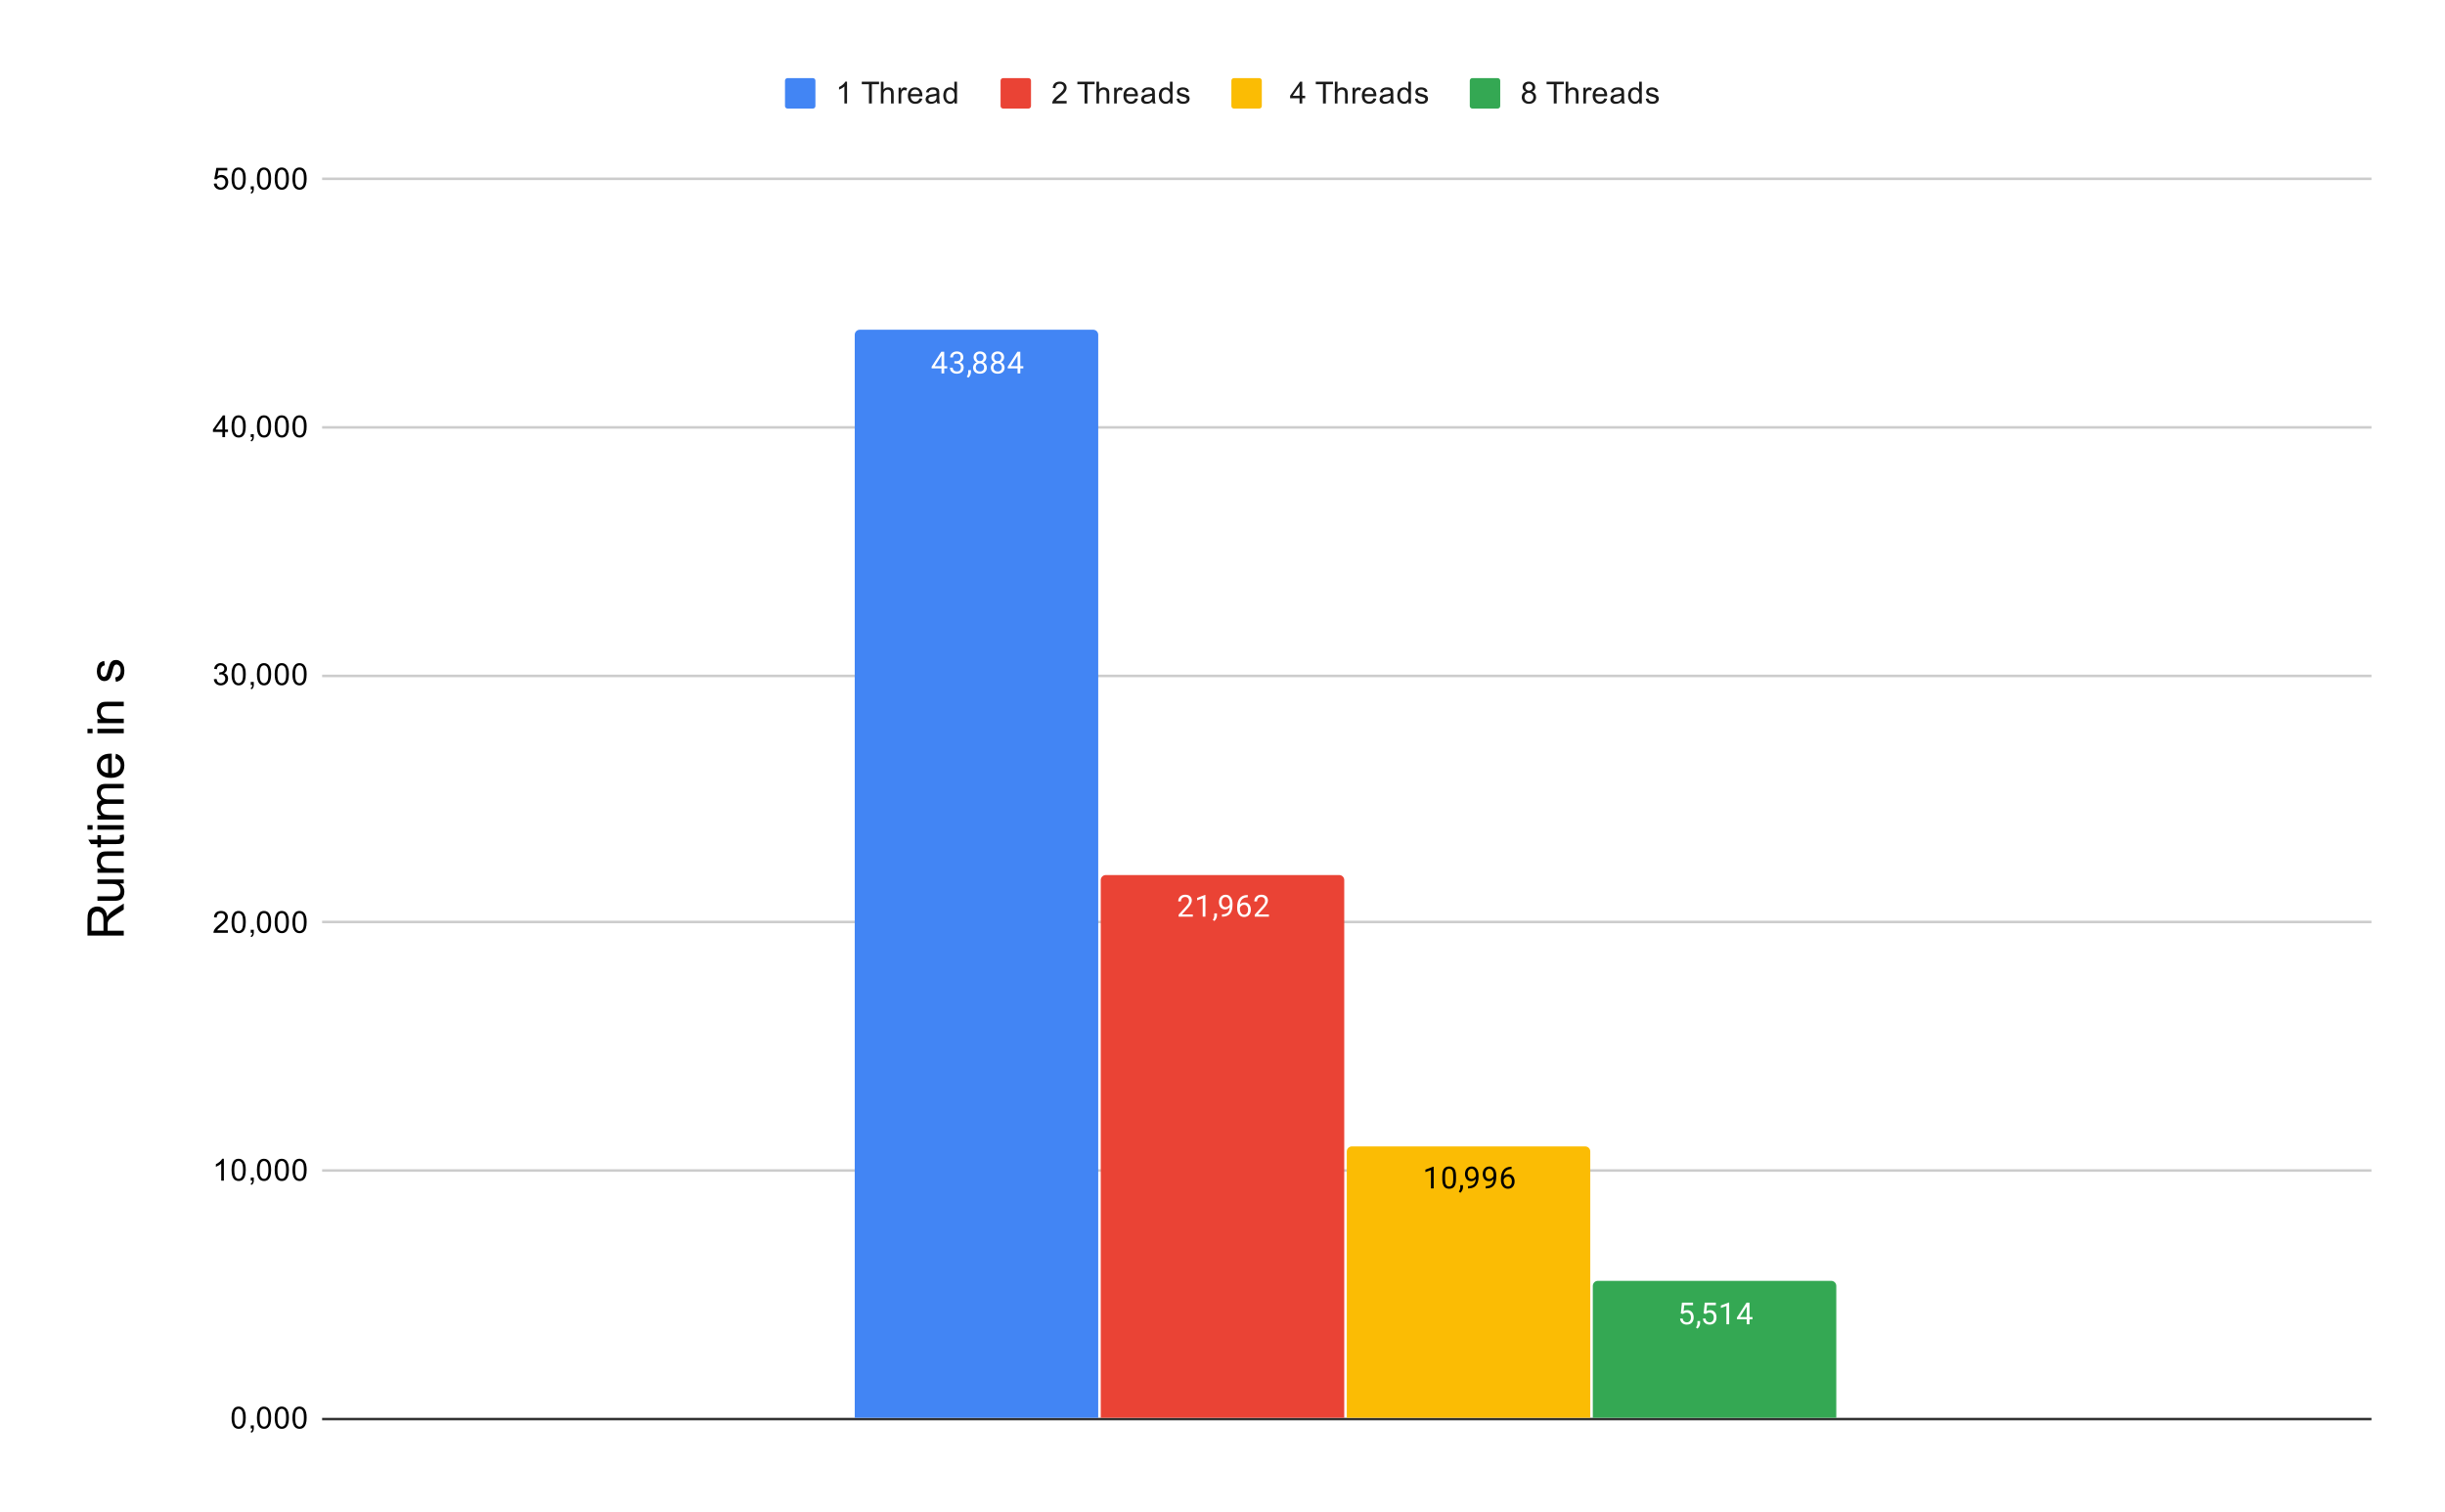 <?xml version="1.0"?>
<svg xmlns="http://www.w3.org/2000/svg" xmlns:xlink="http://www.w3.org/1999/xlink" fill="none" stroke-linecap="square" stroke-miterlimit="10" viewBox="0 0 964 596">
  <clipPath id="a">
    <path d="m127.8 70.667h806.4v488.533h-806.4z"/>
  </clipPath>
  <path d="m0 0h964v596h-964z" fill="#fff"/>
  <g stroke-linecap="butt">
    <path d="m127.5 559.5h807" stroke="#333"/>
    <g stroke="#ccc">
      <path d="m127.5 461.5h807"/>
      <path d="m127.5 363.5h807"/>
      <path d="m127.5 266.5h807"/>
      <path d="m127.5 168.5h807"/>
      <path d="m127.5 70.5h807"/>
    </g>
  </g>
  <path clip-path="url(#a)" d="m433 559h-96v-427c0-1.105.895-2 2-2h92c1.105 0 2 .895 2 2z"/>
  <path clip-path="url(#a)" d="m433 559h-96v-427c0-1.105.895-2 2-2h92c1.105 0 2 .895 2 2z" fill="#4285f4"/>
  <path clip-path="url(#a)" d="m530 559h-96v-212c0-1.105.895-2 2-2h92c1.105 0 2 .895 2 2z"/>
  <path clip-path="url(#a)" d="m530 559h-96v-212c0-1.105.895-2 2-2h92c1.105 0 2 .895 2 2z" fill="#ea4335"/>
  <path clip-path="url(#a)" d="m627 559h-96v-105c0-1.105.895-2 2-2h92c1.105 0 2 .895 2 2z"/>
  <path clip-path="url(#a)" d="m627 559h-96v-105c0-1.105.895-2 2-2h92c1.105 0 2 .895 2 2z" fill="#fbbc04"/>
  <path clip-path="url(#a)" d="m724 559h-96v-52c0-1.105.895-2 2-2h92c1.105 0 2 .895 2 2z"/>
  <path clip-path="url(#a)" d="m724 559h-96v-52c0-1.105.895-2 2-2h92c1.105 0 2 .895 2 2z" fill="#34a853"/>
  <path d="m372.281 144.365h1.188v.875h-1.188v1.984h-1.078v-1.984h-3.891v-.641l3.812-5.906h1.156zm-3.734 0h2.656v-4.188l-.141.234zm7.734-1.938h.812q.781-.016 1.219-.406.438-.391.438-1.062 0-1.5-1.5-1.5-.703 0-1.125.406-.406.406-.406 1.062h-1.094q0-1.016.734-1.688.75-.672 1.891-.672 1.203 0 1.891.641.688.641.688 1.781 0 .562-.359 1.078-.359.516-.984.781.703.219 1.078.734.391.516.391 1.266 0 1.141-.75 1.828-.75.672-1.953.672-1.188 0-1.953-.656-.75-.656-.75-1.719h1.094q0 .672.438 1.078.438.406 1.188.406.781 0 1.188-.406.422-.422.422-1.188 0-.734-.453-1.125-.453-.406-1.328-.422h-.812zm5.5 6.5-.609-.422q.547-.766.578-1.594v-.969h1.062v.844q0 .594-.297 1.188-.297.594-.734.953zm7.109-8.016q0 .641-.344 1.141-.344.5-.906.781.656.281 1.047.844.391.547.391 1.25 0 1.094-.75 1.766-.734.656-1.953.656-1.234 0-1.984-.656-.734-.672-.734-1.766 0-.703.375-1.25.375-.562 1.047-.844-.562-.281-.891-.781-.328-.5-.328-1.141 0-1.078.688-1.703.688-.641 1.828-.641 1.125 0 1.812.641.703.625.703 1.703zm-.891 3.984q0-.719-.453-1.156-.453-.453-1.188-.453-.734 0-1.188.453-.438.438-.438 1.172 0 .719.438 1.141.438.406 1.203.406.75 0 1.188-.422.438-.422.438-1.141zm-1.625-5.438q-.641 0-1.047.406-.391.391-.391 1.078 0 .641.391 1.047.391.406 1.031.406.656 0 1.047-.406.391-.406.391-1.047 0-.656-.406-1.062-.406-.422-1.016-.422zm9.516 1.453q0 .641-.344 1.141-.344.5-.906.781.656.281 1.047.844.391.547.391 1.25 0 1.094-.75 1.766-.734.656-1.953.656-1.234 0-1.984-.656-.734-.672-.734-1.766 0-.703.375-1.25.375-.562 1.047-.844-.562-.281-.891-.781-.328-.5-.328-1.141 0-1.078.688-1.703.688-.641 1.828-.641 1.125 0 1.812.641.703.625.703 1.703zm-.891 3.984q0-.719-.453-1.156-.453-.453-1.188-.453-.734 0-1.188.453-.438.438-.438 1.172 0 .719.438 1.141.438.406 1.203.406.75 0 1.188-.422.438-.422.438-1.141zm-1.625-5.438q-.641 0-1.047.406-.391.391-.391 1.078 0 .641.391 1.047.391.406 1.031.406.656 0 1.047-.406.391-.406.391-1.047 0-.656-.406-1.062-.406-.422-1.016-.422zm8.906 4.906h1.188v.875h-1.188v1.984h-1.078v-1.984h-3.891v-.641l3.812-5.906h1.156zm-3.734 0h2.656v-4.188l-.141.234z" stroke="#4285f4" stroke-linecap="round" stroke-linejoin="round" stroke-width="3"/>
  <path d="m372.281 144.365h1.188v.875h-1.188v1.984h-1.078v-1.984h-3.891v-.641l3.812-5.906h1.156zm-3.734 0h2.656v-4.188l-.141.234zm7.734-1.938h.812q.781-.016 1.219-.406.438-.391.438-1.062 0-1.5-1.5-1.5-.703 0-1.125.406-.406.406-.406 1.062h-1.094q0-1.016.734-1.688.75-.672 1.891-.672 1.203 0 1.891.641.688.641.688 1.781 0 .562-.359 1.078-.359.516-.984.781.703.219 1.078.734.391.516.391 1.266 0 1.141-.75 1.828-.75.672-1.953.672-1.188 0-1.953-.656-.75-.656-.75-1.719h1.094q0 .672.438 1.078.438.406 1.188.406.781 0 1.188-.406.422-.422.422-1.188 0-.734-.453-1.125-.453-.406-1.328-.422h-.812zm5.5 6.5-.609-.422q.547-.766.578-1.594v-.969h1.062v.844q0 .594-.297 1.188-.297.594-.734.953zm7.109-8.016q0 .641-.344 1.141-.344.5-.906.781.656.281 1.047.844.391.547.391 1.25 0 1.094-.75 1.766-.734.656-1.953.656-1.234 0-1.984-.656-.734-.672-.734-1.766 0-.703.375-1.25.375-.562 1.047-.844-.562-.281-.891-.781-.328-.5-.328-1.141 0-1.078.688-1.703.688-.641 1.828-.641 1.125 0 1.812.641.703.625.703 1.703zm-.891 3.984q0-.719-.453-1.156-.453-.453-1.188-.453-.734 0-1.188.453-.438.438-.438 1.172 0 .719.438 1.141.438.406 1.203.406.75 0 1.188-.422.438-.422.438-1.141zm-1.625-5.438q-.641 0-1.047.406-.391.391-.391 1.078 0 .641.391 1.047.391.406 1.031.406.656 0 1.047-.406.391-.406.391-1.047 0-.656-.406-1.062-.406-.422-1.016-.422zm9.516 1.453q0 .641-.344 1.141-.344.5-.906.781.656.281 1.047.844.391.547.391 1.25 0 1.094-.75 1.766-.734.656-1.953.656-1.234 0-1.984-.656-.734-.672-.734-1.766 0-.703.375-1.25.375-.562 1.047-.844-.562-.281-.891-.781-.328-.5-.328-1.141 0-1.078.688-1.703.688-.641 1.828-.641 1.125 0 1.812.641.703.625.703 1.703zm-.891 3.984q0-.719-.453-1.156-.453-.453-1.188-.453-.734 0-1.188.453-.438.438-.438 1.172 0 .719.438 1.141.438.406 1.203.406.75 0 1.188-.422.438-.422.438-1.141zm-1.625-5.438q-.641 0-1.047.406-.391.391-.391 1.078 0 .641.391 1.047.391.406 1.031.406.656 0 1.047-.406.391-.406.391-1.047 0-.656-.406-1.062-.406-.422-1.016-.422zm8.906 4.906h1.188v.875h-1.188v1.984h-1.078v-1.984h-3.891v-.641l3.812-5.906h1.156zm-3.734 0h2.656v-4.188l-.141.234z" fill="#fff"/>
  <path d="m470.297 361.417h-5.594v-.781l2.953-3.281q.656-.75.906-1.203.25-.469.25-.969 0-.672-.406-1.094-.391-.438-1.078-.438-.797 0-1.25.469-.453.453-.453 1.281h-1.078q0-1.188.75-1.906.766-.734 2.031-.734 1.203 0 1.891.625.688.625.688 1.672 0 1.25-1.609 3l-2.281 2.469h4.281zm4.969 0h-1.078v-7.219l-2.188.797v-.984l3.109-1.172h.156zm3.516 1.703-.609-.422q.547-.766.578-1.594v-.969h1.062v.844q0 .594-.297 1.188-.297.594-.734.953zm6.078-5.453q-.328.406-.812.656-.469.234-1.031.234-.734 0-1.281-.359-.547-.359-.844-1.016-.297-.672-.297-1.469 0-.844.312-1.531.328-.688.922-1.047.609-.375 1.406-.375 1.266 0 1.984.953.734.953.734 2.578v.312q0 2.5-.984 3.641-.984 1.141-2.969 1.172h-.219v-.906h.234q1.344-.031 2.062-.703.719-.672.781-2.141zm-1.672 0q.547 0 1-.328.469-.344.688-.828v-.438q0-1.062-.469-1.734-.469-.672-1.172-.672-.719 0-1.156.547-.422.547-.422 1.453 0 .875.406 1.438.422.562 1.125.562zm8.781-4.781v.906h-.203q-1.266.031-2.016.766-.75.719-.875 2.031.688-.766 1.844-.766 1.109 0 1.781.781.672.781.672 2.031 0 1.312-.719 2.109-.719.797-1.938.797-1.219 0-1.984-.938-.75-.953-.75-2.438v-.406q0-2.359 1-3.609 1-1.25 2.984-1.266zm-1.422 3.844q-.562 0-1.031.328-.469.328-.656.844v.391q0 1.062.469 1.703.484.641 1.188.641.734 0 1.156-.531.422-.547.422-1.422 0-.875-.422-1.406-.422-.547-1.125-.547zm9.75 4.688h-5.594v-.781l2.953-3.281q.656-.75.906-1.203.25-.469.25-.969 0-.672-.406-1.094-.391-.438-1.078-.438-.797 0-1.25.469-.453.453-.453 1.281h-1.078q0-1.188.75-1.906.766-.734 2.031-.734 1.203 0 1.891.625.688.625.688 1.672 0 1.25-1.609 3l-2.281 2.469h4.281z" stroke="#ea4335" stroke-linecap="round" stroke-linejoin="round" stroke-width="3"/>
  <path d="m470.297 361.417h-5.594v-.781l2.953-3.281q.656-.75.906-1.203.25-.469.25-.969 0-.672-.406-1.094-.391-.438-1.078-.438-.797 0-1.25.469-.453.453-.453 1.281h-1.078q0-1.188.75-1.906.766-.734 2.031-.734 1.203 0 1.891.625.688.625.688 1.672 0 1.25-1.609 3l-2.281 2.469h4.281zm4.969 0h-1.078v-7.219l-2.188.797v-.984l3.109-1.172h.156zm3.516 1.703-.609-.422q.547-.766.578-1.594v-.969h1.062v.844q0 .594-.297 1.188-.297.594-.734.953zm6.078-5.453q-.328.406-.812.656-.469.234-1.031.234-.734 0-1.281-.359-.547-.359-.844-1.016-.297-.672-.297-1.469 0-.844.312-1.531.328-.688.922-1.047.609-.375 1.406-.375 1.266 0 1.984.953.734.953.734 2.578v.312q0 2.5-.984 3.641-.984 1.141-2.969 1.172h-.219v-.906h.234q1.344-.031 2.062-.703.719-.672.781-2.141zm-1.672 0q.547 0 1-.328.469-.344.688-.828v-.438q0-1.062-.469-1.734-.469-.672-1.172-.672-.719 0-1.156.547-.422.547-.422 1.453 0 .875.406 1.438.422.562 1.125.562zm8.781-4.781v.906h-.203q-1.266.031-2.016.766-.75.719-.875 2.031.688-.766 1.844-.766 1.109 0 1.781.781.672.781.672 2.031 0 1.312-.719 2.109-.719.797-1.938.797-1.219 0-1.984-.938-.75-.953-.75-2.438v-.406q0-2.359 1-3.609 1-1.25 2.984-1.266zm-1.422 3.844q-.562 0-1.031.328-.469.328-.656.844v.391q0 1.062.469 1.703.484.641 1.188.641.734 0 1.156-.531.422-.547.422-1.422 0-.875-.422-1.406-.422-.547-1.125-.547zm9.75 4.688h-5.594v-.781l2.953-3.281q.656-.75.906-1.203.25-.469.25-.969 0-.672-.406-1.094-.391-.438-1.078-.438-.797 0-1.25.469-.453.453-.453 1.281h-1.078q0-1.188.75-1.906.766-.734 2.031-.734 1.203 0 1.891.625.688.625.688 1.672 0 1.25-1.609 3l-2.281 2.469h4.281z" fill="#fff"/>
  <path d="m565.266 468.562h-1.078v-7.219l-2.188.797v-.984l3.109-1.172h.156zm8.797-3.641q0 1.906-.656 2.844-.641.922-2.031.922-1.359 0-2.016-.906-.656-.906-.688-2.719v-1.438q0-1.891.641-2.797.656-.922 2.047-.922 1.375 0 2.031.891.656.875.672 2.719zm-1.094-1.484q0-1.375-.391-2-.375-.641-1.219-.641-.828 0-1.219.641-.375.625-.375 1.922v1.734q0 1.375.391 2.047.406.656 1.219.656.797 0 1.188-.625.391-.625.406-1.953zm2.812 6.828-.609-.422q.547-.766.578-1.594v-.969h1.062v.844q0 .594-.297 1.188-.297.594-.734.953zm6.078-5.453q-.328.406-.812.656-.469.234-1.031.234-.734 0-1.281-.359-.547-.359-.844-1.016-.297-.672-.297-1.469 0-.844.312-1.531.328-.688.922-1.047.609-.375 1.406-.375 1.266 0 1.984.953.734.953.734 2.578v.312q0 2.5-.984 3.641-.984 1.141-2.969 1.172h-.219v-.906h.234q1.344-.031 2.062-.703.719-.672.781-2.141zm-1.672 0q.547 0 1-.328.469-.344.688-.828v-.438q0-1.062-.469-1.734-.469-.672-1.172-.672-.719 0-1.156.547-.422.547-.422 1.453 0 .875.406 1.438.422.562 1.125.562zm8.672 0q-.328.406-.812.656-.469.234-1.031.234-.734 0-1.281-.359-.547-.359-.844-1.016-.297-.672-.297-1.469 0-.844.312-1.531.328-.688.922-1.047.609-.375 1.406-.375 1.266 0 1.984.953.734.953.734 2.578v.312q0 2.5-.984 3.641-.984 1.141-2.969 1.172h-.219v-.906h.234q1.344-.031 2.062-.703.719-.672.781-2.141zm-1.672 0q.547 0 1-.328.469-.344.688-.828v-.438q0-1.062-.469-1.734-.469-.672-1.172-.672-.719 0-1.156.547-.422.547-.422 1.453 0 .875.406 1.438.422.562 1.125.562zm8.781-4.781v.906h-.203q-1.266.031-2.016.766-.75.719-.875 2.031.688-.766 1.844-.766 1.109 0 1.781.781.672.781.672 2.031 0 1.312-.719 2.109-.719.797-1.938.797-1.219 0-1.984-.938-.75-.953-.75-2.438v-.406q0-2.359 1-3.609 1-1.25 2.984-1.266zm-1.422 3.844q-.562 0-1.031.328-.469.328-.656.844v.391q0 1.062.469 1.703.484.641 1.188.641.734 0 1.156-.531.422-.547.422-1.422 0-.875-.422-1.406-.422-.547-1.125-.547z" stroke="#fbbc04" stroke-linecap="round" stroke-linejoin="round" stroke-width="3"/>
  <path d="m565.266 468.562h-1.078v-7.219l-2.188.797v-.984l3.109-1.172h.156zm8.797-3.641q0 1.906-.656 2.844-.641.922-2.031.922-1.359 0-2.016-.906-.656-.906-.688-2.719v-1.438q0-1.891.641-2.797.656-.922 2.047-.922 1.375 0 2.031.891.656.875.672 2.719zm-1.094-1.484q0-1.375-.391-2-.375-.641-1.219-.641-.828 0-1.219.641-.375.625-.375 1.922v1.734q0 1.375.391 2.047.406.656 1.219.656.797 0 1.188-.625.391-.625.406-1.953zm2.812 6.828-.609-.422q.547-.766.578-1.594v-.969h1.062v.844q0 .594-.297 1.188-.297.594-.734.953zm6.078-5.453q-.328.406-.812.656-.469.234-1.031.234-.734 0-1.281-.359-.547-.359-.844-1.016-.297-.672-.297-1.469 0-.844.312-1.531.328-.688.922-1.047.609-.375 1.406-.375 1.266 0 1.984.953.734.953.734 2.578v.312q0 2.5-.984 3.641-.984 1.141-2.969 1.172h-.219v-.906h.234q1.344-.031 2.062-.703.719-.672.781-2.141zm-1.672 0q.547 0 1-.328.469-.344.688-.828v-.438q0-1.062-.469-1.734-.469-.672-1.172-.672-.719 0-1.156.547-.422.547-.422 1.453 0 .875.406 1.438.422.562 1.125.562zm8.672 0q-.328.406-.812.656-.469.234-1.031.234-.734 0-1.281-.359-.547-.359-.844-1.016-.297-.672-.297-1.469 0-.844.312-1.531.328-.688.922-1.047.609-.375 1.406-.375 1.266 0 1.984.953.734.953.734 2.578v.312q0 2.5-.984 3.641-.984 1.141-2.969 1.172h-.219v-.906h.234q1.344-.031 2.062-.703.719-.672.781-2.141zm-1.672 0q.547 0 1-.328.469-.344.688-.828v-.438q0-1.062-.469-1.734-.469-.672-1.172-.672-.719 0-1.156.547-.422.547-.422 1.453 0 .875.406 1.438.422.562 1.125.562zm8.781-4.781v.906h-.203q-1.266.031-2.016.766-.75.719-.875 2.031.688-.766 1.844-.766 1.109 0 1.781.781.672.781.672 2.031 0 1.312-.719 2.109-.719.797-1.938.797-1.219 0-1.984-.938-.75-.953-.75-2.438v-.406q0-2.359 1-3.609 1-1.25 2.984-1.266zm-1.422 3.844q-.562 0-1.031.328-.469.328-.656.844v.391q0 1.062.469 1.703.484.641 1.188.641.734 0 1.156-.531.422-.547.422-1.422 0-.875-.422-1.406-.422-.547-1.125-.547z" fill="#000"/>
  <path d="m662.703 517.843.438-4.25h4.375v1h-3.453l-.266 2.328q.641-.375 1.438-.375 1.156 0 1.844.781.688.766.688 2.078 0 1.312-.719 2.078-.703.766-1.984.766-1.125 0-1.844-.625-.719-.641-.812-1.75h1.016q.109.734.531 1.109.422.375 1.109.375.75 0 1.188-.516.438-.516.438-1.422 0-.859-.469-1.375-.469-.516-1.25-.516-.703 0-1.109.297l-.281.234zm6.578 5.984-.609-.422q.547-.766.578-1.594v-.969h1.062v.844q0 .594-.297 1.188-.297.594-.734.953zm2.422-5.984.438-4.25h4.375v1h-3.453l-.266 2.328q.641-.375 1.438-.375 1.156 0 1.844.781.688.766.688 2.078 0 1.312-.719 2.078-.703.766-1.984.766-1.125 0-1.844-.625-.719-.641-.812-1.75h1.016q.109.734.531 1.109.422.375 1.109.375.75 0 1.188-.516.438-.516.438-1.422 0-.859-.469-1.375-.469-.516-1.25-.516-.703 0-1.109.297l-.281.234zm10.062 4.281h-1.078v-7.219l-2.188.797v-.984l3.109-1.172h.156zm8.016-2.859h1.188v.875h-1.188v1.984h-1.078v-1.984h-3.891v-.641l3.812-5.906h1.156zm-3.734 0h2.656v-4.188l-.141.234z" stroke="#34a853" stroke-linecap="round" stroke-linejoin="round" stroke-width="3"/>
  <path d="m662.703 517.843.438-4.25h4.375v1h-3.453l-.266 2.328q.641-.375 1.438-.375 1.156 0 1.844.781.688.766.688 2.078 0 1.312-.719 2.078-.703.766-1.984.766-1.125 0-1.844-.625-.719-.641-.812-1.75h1.016q.109.734.531 1.109.422.375 1.109.375.75 0 1.188-.516.438-.516.438-1.422 0-.859-.469-1.375-.469-.516-1.25-.516-.703 0-1.109.297l-.281.234zm6.578 5.984-.609-.422q.547-.766.578-1.594v-.969h1.062v.844q0 .594-.297 1.188-.297.594-.734.953zm2.422-5.984.438-4.25h4.375v1h-3.453l-.266 2.328q.641-.375 1.438-.375 1.156 0 1.844.781.688.766.688 2.078 0 1.312-.719 2.078-.703.766-1.984.766-1.125 0-1.844-.625-.719-.641-.812-1.75h1.016q.109.734.531 1.109.422.375 1.109.375.75 0 1.188-.516.438-.516.438-1.422 0-.859-.469-1.375-.469-.516-1.25-.516-.703 0-1.109.297l-.281.234zm10.062 4.281h-1.078v-7.219l-2.188.797v-.984l3.109-1.172h.156zm8.016-2.859h1.188v.875h-1.188v1.984h-1.078v-1.984h-3.891v-.641l3.812-5.906h1.156zm-3.734 0h2.656v-4.188l-.141.234z" fill="#fff"/>
  <g fill="#000">
    <path d="m48.8 368.855h-14.312v-6.344q0-1.906.391-2.906.375-1 1.359-1.594.969-.594 2.156-.594 1.516 0 2.562.984 1.047.984 1.328 3.047.359-.75.719-1.141.75-.828 1.906-1.578l3.891-2.484v2.375l-2.984 1.906q-1.281.828-1.969 1.359-.688.531-.953.969-.281.422-.391.859-.062.328-.062 1.047v2.203h6.359zm-8-1.891v-4.078q0-1.297-.266-2.016-.266-.734-.859-1.109-.594-.391-1.281-.391-1.016 0-1.672.734-.656.734-.656 2.328v4.531zm8-18.641h-1.531q1.766 1.203 1.766 3.281 0 .922-.344 1.719-.359.797-.891 1.188-.531.375-1.312.531-.516.109-1.641.109h-6.422v-1.75h5.75q1.375 0 1.859-.109.688-.172 1.094-.703.391-.547.391-1.328 0-.797-.406-1.484-.406-.703-1.094-.984-.703-.297-2.031-.297h-5.562v-1.75h10.375zm0-4.203h-10.375v-1.594h1.484q-1.719-1.141-1.719-3.297 0-.938.344-1.719.328-.797.875-1.188.547-.391 1.297-.547.5-.094 1.719-.094h6.375v1.766h-6.312q-1.078 0-1.609.203-.531.203-.844.734-.312.516-.312 1.219 0 1.125.719 1.938.703.812 2.688.812h5.672zm-1.578-14.844 1.562-.25q.156.734.156 1.328 0 .953-.297 1.484-.312.516-.797.734-.5.219-2.078.219h-5.969v1.281h-1.375v-1.281h-2.562l-1.062-1.75h3.625v-1.766h1.375v1.766h6.062q.75 0 .969-.094.203-.094.344-.297.125-.219.125-.609 0-.281-.078-.766zm-10.719-2.172h-2.016v-1.766h2.016zm12.297 0h-10.375v-1.766h10.375zm0-3.984h-10.375v-1.578h1.453q-.75-.484-1.219-1.297-.469-.812-.469-1.844 0-1.156.484-1.891.469-.734 1.328-1.047-1.812-1.234-1.812-3.203 0-1.547.859-2.375.859-.828 2.625-.828h7.125v1.75h-6.531q-1.062 0-1.516.172-.469.172-.75.625-.281.438-.281 1.047 0 1.094.734 1.828.719.719 2.312.719h6.031v1.75h-6.734q-1.172 0-1.75.438-.594.422-.594 1.406 0 .734.391 1.375.391.625 1.141.906.75.281 2.172.281h5.375zm-3.344-24.109.234-1.812q1.578.422 2.469 1.594.875 1.156.875 2.969 0 2.266-1.391 3.609-1.406 1.328-3.938 1.328-2.625 0-4.062-1.344-1.453-1.344-1.453-3.5 0-2.078 1.422-3.391 1.406-1.328 3.984-1.328.156 0 .469.016v7.734q1.703-.094 2.609-.969.906-.875.906-2.172 0-.969-.5-1.641-.516-.688-1.625-1.094zm-2.844 5.781v-5.797q-1.297.109-1.953.656-1.016.844-1.016 2.188 0 1.203.812 2.031.797.828 2.156.922zm-6.109-15.688h-2.016v-1.766h2.016zm12.297 0h-10.375v-1.766h10.375zm0-3.984h-10.375v-1.594h1.484q-1.719-1.141-1.719-3.297 0-.938.344-1.719.328-.797.875-1.188.547-.391 1.297-.547.5-.094 1.719-.094h6.375v1.766h-6.312q-1.078 0-1.609.203-.531.203-.844.734-.312.516-.312 1.219 0 1.125.719 1.938.703.812 2.688.812h5.672zm-3.094-16.297-.281-1.75q1.047-.141 1.609-.812.547-.672.547-1.875 0-1.203-.484-1.781-.5-.594-1.156-.594-.594 0-.938.516-.234.359-.594 1.797-.5 1.938-.844 2.688-.359.734-.984 1.125-.641.391-1.406.391-.688 0-1.281-.312-.594-.328-.984-.875-.297-.406-.5-1.109-.219-.719-.219-1.531 0-1.219.359-2.141.344-.922.953-1.359.594-.438 1.594-.609l.234 1.719q-.797.125-1.234.688-.453.562-.453 1.578 0 1.219.406 1.734.391.516.922.516.344 0 .625-.219.281-.203.469-.672.094-.266.438-1.547.5-1.875.828-2.609.312-.734.922-1.156.594-.422 1.5-.422.875 0 1.656.516.781.516 1.203 1.484.422.969.422 2.188 0 2.016-.844 3.078-.844 1.062-2.484 1.359z"/>
    <path d="m91.3 558.966q0-1.531.312-2.453.312-.938.922-1.438.625-.5 1.562-.5.688 0 1.203.281.531.281.875.812.344.516.531 1.266.188.75.188 2.031 0 1.516-.312 2.438-.297.922-.922 1.438-.609.5-1.562.5-1.234 0-1.953-.891-.844-1.062-.844-3.484zm1.078 0q0 2.109.5 2.812.5.703 1.219.703.734 0 1.219-.703.5-.703.5-2.812 0-2.125-.5-2.812-.484-.703-1.234-.703-.719 0-1.156.609-.547.781-.547 2.906zm6.484 4.234v-1.203h1.203v1.203q0 .656-.234 1.062-.234.422-.734.641l-.297-.453q.328-.141.484-.438.156-.281.188-.812zm2.438-4.234q0-1.531.312-2.453.312-.938.922-1.438.625-.5 1.562-.5.688 0 1.203.281.531.281.875.812.344.516.531 1.266.188.75.188 2.031 0 1.516-.312 2.438-.297.922-.922 1.438-.609.5-1.562.5-1.234 0-1.953-.891-.844-1.062-.844-3.484zm1.078 0q0 2.109.5 2.812.5.703 1.219.703.734 0 1.219-.703.5-.703.5-2.812 0-2.125-.5-2.812-.484-.703-1.234-.703-.719 0-1.156.609-.547.781-.547 2.906zm5.922 0q0-1.531.312-2.453.312-.938.922-1.438.625-.5 1.562-.5.688 0 1.203.281.531.281.875.812.344.516.531 1.266.188.75.188 2.031 0 1.516-.312 2.438-.297.922-.922 1.438-.609.5-1.562.5-1.234 0-1.953-.891-.844-1.062-.844-3.484zm1.078 0q0 2.109.5 2.812.5.703 1.219.703.734 0 1.219-.703.5-.703.5-2.812 0-2.125-.5-2.812-.484-.703-1.234-.703-.719 0-1.156.609-.547.781-.547 2.906zm5.922 0q0-1.531.312-2.453.312-.938.922-1.438.625-.5 1.562-.5.688 0 1.203.281.531.281.875.812.344.516.531 1.266.188.75.188 2.031 0 1.516-.312 2.438-.297.922-.922 1.438-.609.5-1.562.5-1.234 0-1.953-.891-.844-1.062-.844-3.484zm1.078 0q0 2.109.5 2.812.5.703 1.219.703.734 0 1.219-.703.5-.703.5-2.812 0-2.125-.5-2.812-.484-.703-1.234-.703-.719 0-1.156.609-.547.781-.547 2.906z"/>
    <path d="m88.269 465.493h-1.047v-6.719q-.391.359-1.016.734-.609.359-1.094.531v-1.016q.875-.422 1.531-1 .672-.594.953-1.156h.672zm3.031-4.234q0-1.531.312-2.453.312-.938.922-1.438.625-.5 1.562-.5.688 0 1.203.281.531.281.875.812.344.516.531 1.266.188.75.188 2.031 0 1.516-.312 2.438-.297.922-.922 1.438-.609.5-1.562.5-1.234 0-1.953-.891-.844-1.062-.844-3.484zm1.078 0q0 2.109.5 2.812.5.703 1.219.703.734 0 1.219-.703.5-.703.5-2.812 0-2.125-.5-2.812-.484-.703-1.234-.703-.719 0-1.156.609-.547.781-.547 2.906zm6.484 4.234v-1.203h1.203v1.203q0 .656-.234 1.062-.234.422-.734.641l-.297-.453q.328-.141.484-.438.156-.281.188-.812zm2.438-4.234q0-1.531.312-2.453.312-.938.922-1.438.625-.5 1.562-.5.688 0 1.203.281.531.281.875.812.344.516.531 1.266.188.75.188 2.031 0 1.516-.312 2.438-.297.922-.922 1.438-.609.5-1.562.5-1.234 0-1.953-.891-.844-1.062-.844-3.484zm1.078 0q0 2.109.5 2.812.5.703 1.219.703.734 0 1.219-.703.5-.703.5-2.812 0-2.125-.5-2.812-.484-.703-1.234-.703-.719 0-1.156.609-.547.781-.547 2.906zm5.922 0q0-1.531.312-2.453.312-.938.922-1.438.625-.5 1.562-.5.688 0 1.203.281.531.281.875.812.344.516.531 1.266.188.75.188 2.031 0 1.516-.312 2.438-.297.922-.922 1.438-.609.5-1.562.5-1.234 0-1.953-.891-.844-1.062-.844-3.484zm1.078 0q0 2.109.5 2.812.5.703 1.219.703.734 0 1.219-.703.5-.703.5-2.812 0-2.125-.5-2.812-.484-.703-1.234-.703-.719 0-1.156.609-.547.781-.547 2.906zm5.922 0q0-1.531.312-2.453.312-.938.922-1.438.625-.5 1.562-.5.688 0 1.203.281.531.281.875.812.344.516.531 1.266.188.75.188 2.031 0 1.516-.312 2.438-.297.922-.922 1.438-.609.5-1.562.5-1.234 0-1.953-.891-.844-1.062-.844-3.484zm1.078 0q0 2.109.5 2.812.5.703 1.219.703.734 0 1.219-.703.5-.703.5-2.812 0-2.125-.5-2.812-.484-.703-1.234-.703-.719 0-1.156.609-.547.781-.547 2.906z"/>
    <path d="m89.847 366.771v1.016h-5.688q0-.375.125-.734.219-.578.688-1.141.484-.562 1.391-1.297 1.406-1.156 1.891-1.828.5-.672.5-1.266 0-.625-.453-1.047-.453-.438-1.172-.438-.766 0-1.219.453-.453.453-.469 1.266l-1.078-.109q.109-1.219.828-1.844.734-.641 1.969-.641 1.234 0 1.953.688.719.688.719 1.703 0 .516-.219 1.016-.203.484-.703 1.047-.484.547-1.609 1.5-.953.797-1.234 1.094-.266.281-.438.562zm1.453-3.219q0-1.531.312-2.453.312-.938.922-1.438.625-.5 1.562-.5.688 0 1.203.281.531.281.875.812.344.516.531 1.266.188.75.188 2.031 0 1.516-.312 2.438-.297.922-.922 1.438-.609.5-1.562.5-1.234 0-1.953-.891-.844-1.062-.844-3.484zm1.078 0q0 2.109.5 2.812.5.703 1.219.703.734 0 1.219-.703.5-.703.5-2.812 0-2.125-.5-2.812-.484-.703-1.234-.703-.719 0-1.156.609-.547.781-.547 2.906zm6.484 4.234v-1.203h1.203v1.203q0 .656-.234 1.062-.234.422-.734.641l-.297-.453q.328-.141.484-.438.156-.281.188-.812zm2.438-4.234q0-1.531.312-2.453.312-.938.922-1.438.625-.5 1.562-.5.688 0 1.203.281.531.281.875.812.344.516.531 1.266.188.75.188 2.031 0 1.516-.312 2.438-.297.922-.922 1.438-.609.5-1.562.5-1.234 0-1.953-.891-.844-1.062-.844-3.484zm1.078 0q0 2.109.5 2.812.5.703 1.219.703.734 0 1.219-.703.5-.703.5-2.812 0-2.125-.5-2.812-.484-.703-1.234-.703-.719 0-1.156.609-.547.781-.547 2.906zm5.922 0q0-1.531.312-2.453.312-.938.922-1.438.625-.5 1.562-.5.688 0 1.203.281.531.281.875.812.344.516.531 1.266.188.75.188 2.031 0 1.516-.312 2.438-.297.922-.922 1.438-.609.5-1.562.5-1.234 0-1.953-.891-.844-1.062-.844-3.484zm1.078 0q0 2.109.5 2.812.5.703 1.219.703.734 0 1.219-.703.5-.703.5-2.812 0-2.125-.5-2.812-.484-.703-1.234-.703-.719 0-1.156.609-.547.781-.547 2.906zm5.922 0q0-1.531.312-2.453.312-.938.922-1.438.625-.5 1.562-.5.688 0 1.203.281.531.281.875.812.344.516.531 1.266.188.75.188 2.031 0 1.516-.312 2.438-.297.922-.922 1.438-.609.5-1.562.5-1.234 0-1.953-.891-.844-1.062-.844-3.484zm1.078 0q0 2.109.5 2.812.5.703 1.219.703.734 0 1.219-.703.5-.703.5-2.812 0-2.125-.5-2.812-.484-.703-1.234-.703-.719 0-1.156.609-.547.781-.547 2.906z"/>
    <path d="m84.3 267.814 1.062-.141q.172.891.609 1.297.438.391 1.062.391.75 0 1.266-.516.516-.516.516-1.281 0-.719-.484-1.188-.469-.484-1.203-.484-.297 0-.75.125l.125-.938q.109.016.172.016.672 0 1.203-.344.547-.359.547-1.094 0-.578-.391-.953-.391-.391-1.016-.391-.609 0-1.031.391-.406.391-.516 1.156l-1.062-.188q.188-1.047.875-1.625.688-.594 1.703-.594.703 0 1.297.312.594.297.906.812.312.516.312 1.109 0 .547-.297 1.016-.297.453-.875.719.75.172 1.172.734.422.547.422 1.391 0 1.125-.828 1.906-.812.781-2.062.781-1.125 0-1.875-.672-.75-.688-.859-1.75zm7-1.969q0-1.531.312-2.453.312-.938.922-1.438.625-.5 1.562-.5.688 0 1.203.281.531.281.875.812.344.516.531 1.266.188.75.188 2.031 0 1.516-.312 2.438-.297.922-.922 1.438-.609.5-1.562.5-1.234 0-1.953-.891-.844-1.062-.844-3.484zm1.078 0q0 2.109.5 2.812.5.703 1.219.703.734 0 1.219-.703.5-.703.5-2.812 0-2.125-.5-2.812-.484-.703-1.234-.703-.719 0-1.156.609-.547.781-.547 2.906zm6.484 4.234v-1.203h1.203v1.203q0 .656-.234 1.062-.234.422-.734.641l-.297-.453q.328-.141.484-.438.156-.281.188-.812zm2.438-4.234q0-1.531.312-2.453.312-.938.922-1.438.625-.5 1.562-.5.688 0 1.203.281.531.281.875.812.344.516.531 1.266.188.75.188 2.031 0 1.516-.312 2.438-.297.922-.922 1.438-.609.5-1.562.5-1.234 0-1.953-.891-.844-1.062-.844-3.484zm1.078 0q0 2.109.5 2.812.5.703 1.219.703.734 0 1.219-.703.5-.703.5-2.812 0-2.125-.5-2.812-.484-.703-1.234-.703-.719 0-1.156.609-.547.781-.547 2.906zm5.922 0q0-1.531.312-2.453.312-.938.922-1.438.625-.5 1.562-.5.688 0 1.203.281.531.281.875.812.344.516.531 1.266.188.75.188 2.031 0 1.516-.312 2.438-.297.922-.922 1.438-.609.5-1.562.5-1.234 0-1.953-.891-.844-1.062-.844-3.484zm1.078 0q0 2.109.5 2.812.5.703 1.219.703.734 0 1.219-.703.5-.703.5-2.812 0-2.125-.5-2.812-.484-.703-1.234-.703-.719 0-1.156.609-.547.781-.547 2.906zm5.922 0q0-1.531.312-2.453.312-.938.922-1.438.625-.5 1.562-.5.688 0 1.203.281.531.281.875.812.344.516.531 1.266.188.75.188 2.031 0 1.516-.312 2.438-.297.922-.922 1.438-.609.5-1.562.5-1.234 0-1.953-.891-.844-1.062-.844-3.484zm1.078 0q0 2.109.5 2.812.5.703 1.219.703.734 0 1.219-.703.5-.703.5-2.812 0-2.125-.5-2.812-.484-.703-1.234-.703-.719 0-1.156.609-.547.781-.547 2.906z"/>
    <path d="m87.675 172.373v-2.062h-3.719v-.969l3.922-5.562h.859v5.562h1.156v.969h-1.156v2.062zm0-3.031v-3.859l-2.688 3.859zm3.625-1.203q0-1.531.312-2.453.312-.938.922-1.438.625-.5 1.562-.5.688 0 1.203.281.531.281.875.812.344.516.531 1.266.188.75.188 2.031 0 1.516-.312 2.438-.297.922-.922 1.438-.609.5-1.562.5-1.234 0-1.953-.891-.844-1.062-.844-3.484zm1.078 0q0 2.109.5 2.812.5.703 1.219.703.734 0 1.219-.703.5-.703.5-2.812 0-2.125-.5-2.812-.484-.703-1.234-.703-.719 0-1.156.609-.547.781-.547 2.906zm6.484 4.234v-1.203h1.203v1.203q0 .656-.234 1.062-.234.422-.734.641l-.297-.453q.328-.141.484-.438.156-.281.188-.812zm2.438-4.234q0-1.531.312-2.453.312-.938.922-1.438.625-.5 1.562-.5.688 0 1.203.281.531.281.875.812.344.516.531 1.266.188.75.188 2.031 0 1.516-.312 2.438-.297.922-.922 1.438-.609.5-1.562.5-1.234 0-1.953-.891-.844-1.062-.844-3.484zm1.078 0q0 2.109.5 2.812.5.703 1.219.703.734 0 1.219-.703.5-.703.5-2.812 0-2.125-.5-2.812-.484-.703-1.234-.703-.719 0-1.156.609-.547.781-.547 2.906zm5.922 0q0-1.531.312-2.453.312-.938.922-1.438.625-.5 1.562-.5.688 0 1.203.281.531.281.875.812.344.516.531 1.266.188.75.188 2.031 0 1.516-.312 2.438-.297.922-.922 1.438-.609.5-1.562.5-1.234 0-1.953-.891-.844-1.062-.844-3.484zm1.078 0q0 2.109.5 2.812.5.703 1.219.703.734 0 1.219-.703.5-.703.5-2.812 0-2.125-.5-2.812-.484-.703-1.234-.703-.719 0-1.156.609-.547.781-.547 2.906zm5.922 0q0-1.531.312-2.453.312-.938.922-1.438.625-.5 1.562-.5.688 0 1.203.281.531.281.875.812.344.516.531 1.266.188.75.188 2.031 0 1.516-.312 2.438-.297.922-.922 1.438-.609.5-1.562.5-1.234 0-1.953-.891-.844-1.062-.844-3.484zm1.078 0q0 2.109.5 2.812.5.703 1.219.703.734 0 1.219-.703.5-.703.5-2.812 0-2.125-.5-2.812-.484-.703-1.234-.703-.719 0-1.156.609-.547.781-.547 2.906z"/>
    <path d="m84.3 72.417 1.109-.094q.125.812.562 1.219.453.406 1.094.406.75 0 1.281-.578.531-.578.531-1.516 0-.906-.516-1.422-.5-.531-1.328-.531-.5 0-.922.234-.406.234-.641.594l-.984-.125.828-4.406h4.281v1h-3.438l-.453 2.312q.766-.547 1.609-.547 1.125 0 1.891.781.781.781.781 2.016 0 1.156-.672 2.016-.828 1.031-2.25 1.031-1.172 0-1.922-.656-.734-.656-.844-1.734zm7-1.984q0-1.531.312-2.453.312-.938.922-1.438.625-.5 1.562-.5.688 0 1.203.281.531.281.875.812.344.516.531 1.266.188.75.188 2.031 0 1.516-.312 2.438-.297.922-.922 1.438-.609.5-1.562.5-1.234 0-1.953-.891-.844-1.062-.844-3.484zm1.078 0q0 2.109.5 2.812.5.703 1.219.703.734 0 1.219-.703.5-.703.5-2.812 0-2.125-.5-2.812-.484-.703-1.234-.703-.719 0-1.156.609-.547.781-.547 2.906zm6.484 4.234v-1.203h1.203v1.203q0 .656-.234 1.062-.234.422-.734.641l-.297-.453q.328-.141.484-.438.156-.281.188-.812zm2.438-4.234q0-1.531.312-2.453.312-.938.922-1.438.625-.5 1.562-.5.688 0 1.203.281.531.281.875.812.344.516.531 1.266.188.75.188 2.031 0 1.516-.312 2.438-.297.922-.922 1.438-.609.5-1.562.5-1.234 0-1.953-.891-.844-1.062-.844-3.484zm1.078 0q0 2.109.5 2.812.5.703 1.219.703.734 0 1.219-.703.5-.703.5-2.812 0-2.125-.5-2.812-.484-.703-1.234-.703-.719 0-1.156.609-.547.781-.547 2.906zm5.922 0q0-1.531.312-2.453.312-.938.922-1.438.625-.5 1.562-.5.688 0 1.203.281.531.281.875.812.344.516.531 1.266.188.75.188 2.031 0 1.516-.312 2.438-.297.922-.922 1.438-.609.5-1.562.5-1.234 0-1.953-.891-.844-1.062-.844-3.484zm1.078 0q0 2.109.5 2.812.5.703 1.219.703.734 0 1.219-.703.5-.703.5-2.812 0-2.125-.5-2.812-.484-.703-1.234-.703-.719 0-1.156.609-.547.781-.547 2.906zm5.922 0q0-1.531.312-2.453.312-.938.922-1.438.625-.5 1.562-.5.688 0 1.203.281.531.281.875.812.344.516.531 1.266.188.75.188 2.031 0 1.516-.312 2.438-.297.922-.922 1.438-.609.5-1.562.5-1.234 0-1.953-.891-.844-1.062-.844-3.484zm1.078 0q0 2.109.5 2.812.5.703 1.219.703.734 0 1.219-.703.5-.703.5-2.812 0-2.125-.5-2.812-.484-.703-1.234-.703-.719 0-1.156.609-.547.781-.547 2.906z"/>
  </g>
  <path d="m309.5 31.8c0-.552.448-1 1-1h10c.552 0 1 .448 1 1v10c0 .552-.448 1-1 1h-10c-.552 0-1-.448-1-1z" fill="#4285f4"/>
  <path d="m333.969 40.8h-1.047v-6.719q-.391.359-1.016.734-.609.359-1.094.531v-1.016q.875-.422 1.531-1 .672-.594.953-1.156h.672zm8.641 0v-7.578h-2.828v-1.016h6.812v1.016h-2.844v7.578zm4.688 0v-8.594h1.047v3.078q.734-.844 1.859-.844.703 0 1.203.281.516.266.734.75.219.469.219 1.391v3.938h-1.047v-3.938q0-.797-.344-1.156-.344-.359-.969-.359-.469 0-.891.25-.406.234-.594.656-.172.406-.172 1.141v3.406zm6.984 0v-6.219h.953v.938q.359-.656.656-.859.312-.219.688-.219.531 0 1.078.328l-.359.984q-.391-.234-.766-.234-.359 0-.641.219-.266.203-.375.578-.188.562-.188 1.219v3.266zm8.266-2 1.094.125q-.25.953-.953 1.484-.703.531-1.781.531-1.359 0-2.172-.844-.797-.844-.797-2.359 0-1.562.812-2.422.812-.875 2.094-.875 1.25 0 2.031.844.797.844.797 2.391 0 .094 0 .281h-4.641q.062 1.031.578 1.578.516.531 1.297.531.578 0 .984-.297.422-.312.656-.969zm-3.453-1.703h3.469q-.062-.797-.391-1.188-.516-.609-1.312-.609-.734 0-1.234.484-.484.484-.531 1.312zm10.266 2.938q-.594.5-1.141.703-.531.203-1.156.203-1.031 0-1.578-.5-.547-.5-.547-1.281 0-.453.203-.828.203-.391.547-.609.344-.234.766-.344.297-.094.938-.172 1.266-.141 1.875-.359 0-.219 0-.266 0-.656-.297-.922-.406-.344-1.203-.344-.734 0-1.094.266-.359.25-.531.906l-1.031-.141q.141-.656.469-1.062.328-.406.938-.625.609-.219 1.406-.219.797 0 1.297.188.5.188.734.469.234.281.328.719.047.266.047.969v1.406q0 1.469.062 1.859.078.391.281.75h-1.109q-.156-.328-.203-.766zm-.094-2.359q-.578.234-1.719.406-.656.094-.922.219-.266.109-.422.328-.141.219-.141.5 0 .422.312.703.328.281.938.281.609 0 1.078-.266.484-.266.703-.734.172-.359.172-1.047zm7.062 3.125v-.781q-.594.922-1.734.922-.75 0-1.375-.406-.625-.422-.969-1.156-.344-.734-.344-1.688 0-.922.312-1.688.312-.766.938-1.156.625-.406 1.391-.406.562 0 1 .234.438.234.719.609v-3.078h1.047v8.594zm-3.328-3.109q0 1.203.5 1.797.5.578 1.188.578.688 0 1.172-.562.484-.562.484-1.719 0-1.281-.5-1.875-.484-.594-1.203-.594-.703 0-1.172.578-.469.562-.469 1.797z" fill="#1a1a1a"/>
  <path d="m394.5 31.8c0-.552.448-1 1-1h10c.552 0 1 .448 1 1v10c0 .552-.448 1-1 1h-10c-.552 0-1-.448-1-1z" fill="#ea4335"/>
  <path d="m420.547 39.784v1.016h-5.688q0-.375.125-.734.219-.578.688-1.141.484-.562 1.391-1.297 1.406-1.156 1.891-1.828.5-.672.5-1.266 0-.625-.453-1.047-.453-.438-1.172-.438-.766 0-1.219.453-.453.453-.469 1.266l-1.078-.109q.109-1.219.828-1.844.734-.641 1.969-.641 1.234 0 1.953.688.719.688.719 1.703 0 .516-.219 1.016-.203.484-.703 1.047-.484.547-1.609 1.5-.953.797-1.234 1.094-.266.281-.438.562zm7.062 1.016v-7.578h-2.828v-1.016h6.812v1.016h-2.844v7.578zm4.688 0v-8.594h1.047v3.078q.734-.844 1.859-.844.703 0 1.203.281.516.266.734.75.219.469.219 1.391v3.938h-1.047v-3.938q0-.797-.344-1.156-.344-.359-.969-.359-.469 0-.891.25-.406.234-.594.656-.172.406-.172 1.141v3.406zm6.984 0v-6.219h.953v.938q.359-.656.656-.859.312-.219.688-.219.531 0 1.078.328l-.359.984q-.391-.234-.766-.234-.359 0-.641.219-.266.203-.375.578-.188.562-.188 1.219v3.266zm8.266-2 1.094.125q-.25.953-.953 1.484-.703.531-1.781.531-1.359 0-2.172-.844-.797-.844-.797-2.359 0-1.562.812-2.422.812-.875 2.094-.875 1.25 0 2.031.844.797.844.797 2.391 0 .094 0 .281h-4.641q.062 1.031.578 1.578.516.531 1.297.531.578 0 .984-.297.422-.312.656-.969zm-3.453-1.703h3.469q-.062-.797-.391-1.188-.516-.609-1.312-.609-.734 0-1.234.484-.484.484-.531 1.312zm10.266 2.938q-.594.5-1.141.703-.531.203-1.156.203-1.031 0-1.578-.5-.547-.5-.547-1.281 0-.453.203-.828.203-.391.547-.609.344-.234.766-.344.297-.094.938-.172 1.266-.141 1.875-.359 0-.219 0-.266 0-.656-.297-.922-.406-.344-1.203-.344-.734 0-1.094.266-.359.25-.531.906l-1.031-.141q.141-.656.469-1.062.328-.406.938-.625.609-.219 1.406-.219.797 0 1.297.188.5.188.734.469.234.281.328.719.047.266.047.969v1.406q0 1.469.062 1.859.078.391.281.75h-1.109q-.156-.328-.203-.766zm-.094-2.359q-.578.234-1.719.406-.656.094-.922.219-.266.109-.422.328-.141.219-.141.5 0 .422.312.703.328.281.938.281.609 0 1.078-.266.484-.266.703-.734.172-.359.172-1.047zm7.062 3.125v-.781q-.594.922-1.734.922-.75 0-1.375-.406-.625-.422-.969-1.156-.344-.734-.344-1.688 0-.922.312-1.688.312-.766.938-1.156.625-.406 1.391-.406.562 0 1 .234.438.234.719.609v-3.078h1.047v8.594zm-3.328-3.109q0 1.203.5 1.797.5.578 1.188.578.688 0 1.172-.562.484-.562.484-1.719 0-1.281-.5-1.875-.484-.594-1.203-.594-.703 0-1.172.578-.469.562-.469 1.797zm5.875 1.25 1.031-.156q.094.625.484.953.406.328 1.141.328.719 0 1.062-.281.359-.297.359-.703 0-.359-.312-.562-.219-.141-1.078-.359-1.156-.297-1.609-.5-.438-.219-.672-.594-.234-.375-.234-.844 0-.406.188-.766.188-.359.516-.594.25-.172.672-.297.422-.125.922-.125.719 0 1.266.219.562.203.828.562.266.359.359.953l-1.031.141q-.062-.469-.406-.734-.328-.281-.953-.281-.719 0-1.031.25-.312.234-.312.562 0 .203.125.359.141.172.406.281.156.062.938.266 1.125.312 1.562.5.438.188.688.547.25.359.25.906 0 .531-.312 1-.297.453-.875.719-.578.25-1.312.25-1.219 0-1.859-.5-.625-.516-.797-1.5z" fill="#1a1a1a"/>
  <path d="m485.5 31.8c0-.552.448-1 1-1h10c.552 0 1 .448 1 1v10c0 .552-.448 1-1 1h-10c-.552 0-1-.448-1-1z" fill="#fbbc04"/>
  <path d="m512.375 40.8v-2.062h-3.719v-.969l3.922-5.562h.859v5.562h1.156v.969h-1.156v2.062zm0-3.031v-3.859l-2.688 3.859zm9.234 3.031v-7.578h-2.828v-1.016h6.812v1.016h-2.844v7.578zm4.688 0v-8.594h1.047v3.078q.734-.844 1.859-.844.703 0 1.203.281.516.266.734.75.219.469.219 1.391v3.938h-1.047v-3.938q0-.797-.344-1.156-.344-.359-.969-.359-.469 0-.891.25-.406.234-.594.656-.172.406-.172 1.141v3.406zm6.984 0v-6.219h.953v.938q.359-.656.656-.859.312-.219.688-.219.531 0 1.078.328l-.359.984q-.391-.234-.766-.234-.359 0-.641.219-.266.203-.375.578-.188.562-.188 1.219v3.266zm8.266-2 1.094.125q-.25.953-.953 1.484-.703.531-1.781.531-1.359 0-2.172-.844-.797-.844-.797-2.359 0-1.562.812-2.422.812-.875 2.094-.875 1.25 0 2.031.844.797.844.797 2.391 0 .094 0 .281h-4.641q.062 1.031.578 1.578.516.531 1.297.531.578 0 .984-.297.422-.312.656-.969zm-3.453-1.703h3.469q-.062-.797-.391-1.188-.516-.609-1.312-.609-.734 0-1.234.484-.484.484-.531 1.312zm10.266 2.938q-.594.5-1.141.703-.531.203-1.156.203-1.031 0-1.578-.5-.547-.5-.547-1.281 0-.453.203-.828.203-.391.547-.609.344-.234.766-.344.297-.094.938-.172 1.266-.141 1.875-.359 0-.219 0-.266 0-.656-.297-.922-.406-.344-1.203-.344-.734 0-1.094.266-.359.25-.531.906l-1.031-.141q.141-.656.469-1.062.328-.406.938-.625.609-.219 1.406-.219.797 0 1.297.188.5.188.734.469.234.281.328.719.047.266.047.969v1.406q0 1.469.062 1.859.078.391.281.75h-1.109q-.156-.328-.203-.766zm-.094-2.359q-.578.234-1.719.406-.656.094-.922.219-.266.109-.422.328-.141.219-.141.5 0 .422.312.703.328.281.938.281.609 0 1.078-.266.484-.266.703-.734.172-.359.172-1.047zm7.062 3.125v-.781q-.594.922-1.734.922-.75 0-1.375-.406-.625-.422-.969-1.156-.344-.734-.344-1.688 0-.922.312-1.688.312-.766.938-1.156.625-.406 1.391-.406.562 0 1 .234.438.234.719.609v-3.078h1.047v8.594zm-3.328-3.109q0 1.203.5 1.797.5.578 1.188.578.688 0 1.172-.562.484-.562.484-1.719 0-1.281-.5-1.875-.484-.594-1.203-.594-.703 0-1.172.578-.469.562-.469 1.797zm5.875 1.25 1.031-.156q.094.625.484.953.406.328 1.141.328.719 0 1.062-.281.359-.297.359-.703 0-.359-.312-.562-.219-.141-1.078-.359-1.156-.297-1.609-.5-.438-.219-.672-.594-.234-.375-.234-.844 0-.406.188-.766.188-.359.516-.594.25-.172.672-.297.422-.125.922-.125.719 0 1.266.219.562.203.828.562.266.359.359.953l-1.031.141q-.062-.469-.406-.734-.328-.281-.953-.281-.719 0-1.031.25-.312.234-.312.562 0 .203.125.359.141.172.406.281.156.062.938.266 1.125.312 1.562.5.438.188.688.547.25.359.25.906 0 .531-.312 1-.297.453-.875.719-.578.25-1.312.25-1.219 0-1.859-.5-.625-.516-.797-1.5z" fill="#1a1a1a"/>
  <path d="m579.5 31.8c0-.552.448-1 1-1h10c.552 0 1 .448 1 1v10c0 .552-.448 1-1 1h-10c-.552 0-1-.448-1-1z" fill="#34a853"/>
  <path d="m601.625 36.144q-.656-.25-.984-.688-.312-.453-.312-1.062 0-.938.672-1.578.688-.641 1.797-.641 1.125 0 1.812.656.688.656.688 1.594 0 .594-.312 1.031-.312.438-.953.688.797.25 1.203.828.406.578.406 1.375 0 1.094-.781 1.844-.766.75-2.047.75-1.266 0-2.047-.75-.781-.75-.781-1.875 0-.844.422-1.406.438-.562 1.219-.766zm-.219-1.797q0 .609.391 1 .406.391 1.031.391.609 0 1-.375.391-.391.391-.953 0-.578-.406-.969-.406-.406-1-.406-.609 0-1.016.391-.391.391-.391.922zm-.328 3.969q0 .453.203.875.219.422.641.656.422.234.906.234.75 0 1.234-.484.5-.484.5-1.234 0-.766-.5-1.266-.5-.5-1.266-.5-.75 0-1.234.5-.484.484-.484 1.219zm11.531 2.484v-7.578h-2.828v-1.016h6.812v1.016h-2.844v7.578zm4.688 0v-8.594h1.047v3.078q.734-.844 1.859-.844.703 0 1.203.281.516.266.734.75.219.469.219 1.391v3.938h-1.047v-3.938q0-.797-.344-1.156-.344-.359-.969-.359-.469 0-.891.25-.406.234-.594.656-.172.406-.172 1.141v3.406zm6.984 0v-6.219h.953v.938q.359-.656.656-.859.312-.219.688-.219.531 0 1.078.328l-.359.984q-.391-.234-.766-.234-.359 0-.641.219-.266.203-.375.578-.188.562-.188 1.219v3.266zm8.266-2 1.094.125q-.25.953-.953 1.484-.703.531-1.781.531-1.359 0-2.172-.844-.797-.844-.797-2.359 0-1.562.812-2.422.812-.875 2.094-.875 1.25 0 2.031.844.797.844.797 2.391 0 .094 0 .281h-4.641q.062 1.031.578 1.578.516.531 1.297.531.578 0 .984-.297.422-.312.656-.969zm-3.453-1.703h3.469q-.062-.797-.391-1.188-.516-.609-1.312-.609-.734 0-1.234.484-.484.484-.531 1.312zm10.266 2.938q-.594.5-1.141.703-.531.203-1.156.203-1.031 0-1.578-.5-.547-.5-.547-1.281 0-.453.203-.828.203-.391.547-.609.344-.234.766-.344.297-.094.938-.172 1.266-.141 1.875-.359 0-.219 0-.266 0-.656-.297-.922-.406-.344-1.203-.344-.734 0-1.094.266-.359.25-.531.906l-1.031-.141q.141-.656.469-1.062.328-.406.938-.625.609-.219 1.406-.219.797 0 1.297.188.5.188.734.469.234.281.328.719.047.266.047.969v1.406q0 1.469.062 1.859.078.391.281.75h-1.109q-.156-.328-.203-.766zm-.094-2.359q-.578.234-1.719.406-.656.094-.922.219-.266.109-.422.328-.141.219-.141.5 0 .422.312.703.328.281.938.281.609 0 1.078-.266.484-.266.703-.734.172-.359.172-1.047zm7.062 3.125v-.781q-.594.922-1.734.922-.75 0-1.375-.406-.625-.422-.969-1.156-.344-.734-.344-1.688 0-.922.312-1.688.312-.766.938-1.156.625-.406 1.391-.406.562 0 1 .234.438.234.719.609v-3.078h1.047v8.594zm-3.328-3.109q0 1.203.5 1.797.5.578 1.188.578.688 0 1.172-.562.484-.562.484-1.719 0-1.281-.5-1.875-.484-.594-1.203-.594-.703 0-1.172.578-.469.562-.469 1.797zm5.875 1.25 1.031-.156q.094.625.484.953.406.328 1.141.328.719 0 1.062-.281.359-.297.359-.703 0-.359-.312-.562-.219-.141-1.078-.359-1.156-.297-1.609-.5-.438-.219-.672-.594-.234-.375-.234-.844 0-.406.188-.766.188-.359.516-.594.25-.172.672-.297.422-.125.922-.125.719 0 1.266.219.562.203.828.562.266.359.359.953l-1.031.141q-.062-.469-.406-.734-.328-.281-.953-.281-.719 0-1.031.25-.312.234-.312.562 0 .203.125.359.141.172.406.281.156.062.938.266 1.125.312 1.562.5.438.188.688.547.25.359.25.906 0 .531-.312 1-.297.453-.875.719-.578.25-1.312.25-1.219 0-1.859-.5-.625-.516-.797-1.5z" fill="#1a1a1a"/>
</svg>
